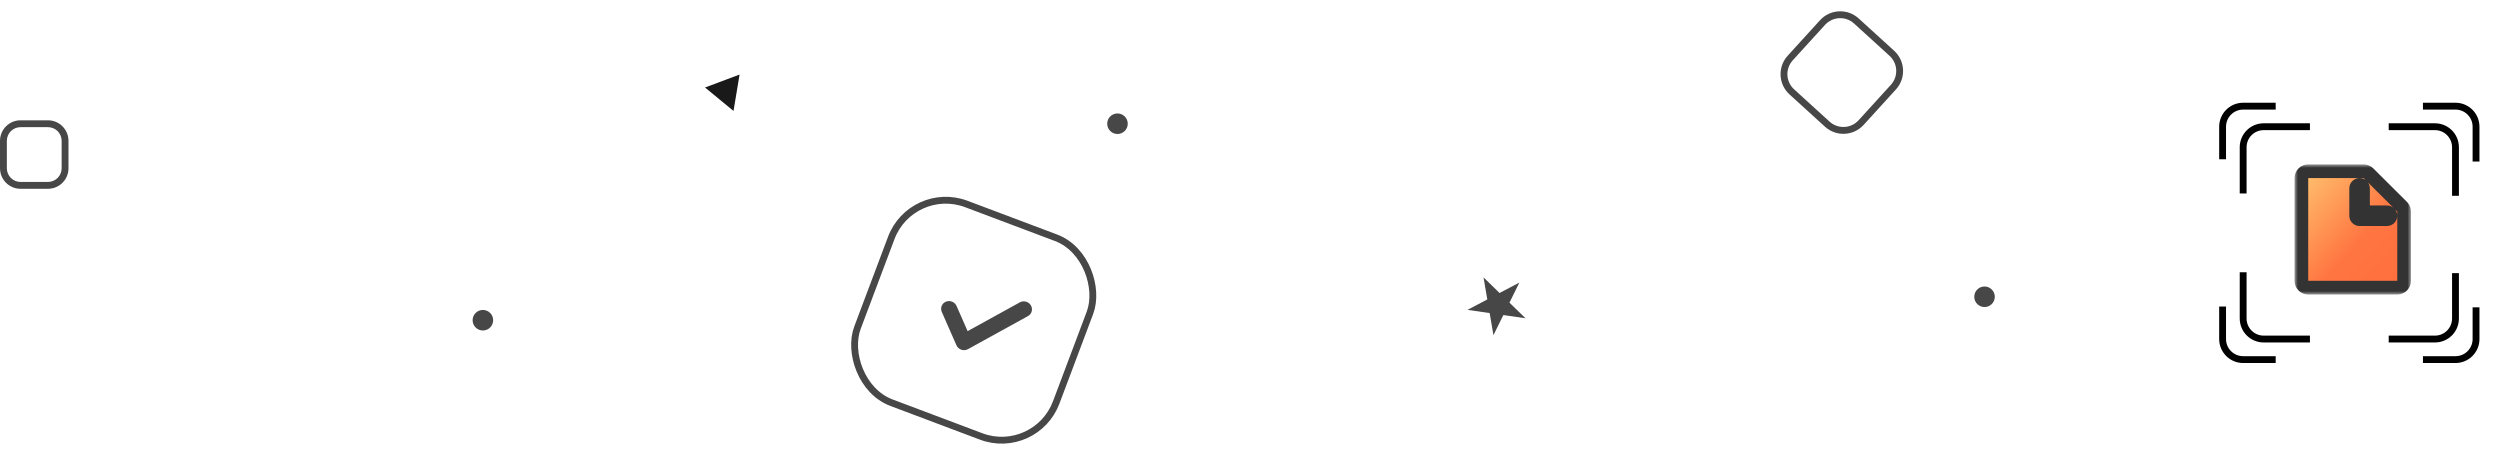 <svg width="365" height="68" viewBox="0 0 365 68" fill="none" xmlns="http://www.w3.org/2000/svg">
<g opacity="0.9">
<path d="M107.092 16.197L107.977 10.885L102.934 12.775L107.092 16.197Z" fill="black"/>
<path d="M221.828 41.254L220.382 44.187L222.724 46.468L219.489 45.999L218.043 48.931L217.489 45.709L214.253 45.24L217.147 43.718L216.593 40.495L218.935 42.777L221.828 41.254Z" fill="#333333"/>
<circle cx="1.5" cy="1.5" r="1.5" transform="matrix(-1 0 0 1 72.001 45.252)" fill="#333333"/>
<circle cx="1.5" cy="1.5" r="1.5" transform="matrix(-1 0 0 1 164.652 16.564)" fill="#333333"/>
<path fill-rule="evenodd" clip-rule="evenodd" d="M270.694 3.433L275.869 8.146C277.094 9.262 277.183 11.159 276.067 12.384L271.354 17.559C270.238 18.784 268.341 18.873 267.116 17.757L261.941 13.044C260.716 11.928 260.627 10.031 261.743 8.806L266.456 3.631C267.572 2.406 269.469 2.317 270.694 3.433ZM265.717 2.957C267.204 1.324 269.734 1.206 271.367 2.693L276.543 7.407C278.176 8.894 278.294 11.424 276.807 13.057L272.093 18.233C270.606 19.866 268.076 19.984 266.443 18.497L261.267 13.783C259.634 12.296 259.516 9.766 261.003 8.133L265.717 2.957Z" fill="#333333"/>
<path fill-rule="evenodd" clip-rule="evenodd" d="M3 18.564H7C8.105 18.564 9 19.46 9 20.564V24.564C9 25.669 8.105 26.564 7 26.564H3C1.896 26.564 1 25.669 1 24.564V20.564C1 19.46 1.896 18.564 3 18.564ZM0 20.564C0 18.908 1.343 17.564 3 17.564H7C8.657 17.564 10 18.908 10 20.564V24.564C10 26.221 8.657 27.564 7 27.564H3C1.343 27.564 0 26.221 0 24.564V20.564Z" fill="#333333"/>
<path fill-rule="evenodd" clip-rule="evenodd" d="M150.508 44.585C150.836 45.138 150.648 45.837 150.088 46.146L141.314 50.98C141.024 51.14 140.674 51.169 140.354 51.06C140.034 50.951 139.774 50.715 139.641 50.41L137.501 45.537C137.244 44.95 137.518 44.281 138.114 44.042C138.71 43.803 139.402 44.085 139.659 44.672L141.271 48.345L148.899 44.142C149.459 43.834 150.179 44.032 150.508 44.585Z" fill="#333333"/>
<rect x="133.118" y="26.785" width="31" height="31" rx="8.5" transform="rotate(20.628 133.118 26.785)" stroke="#333333"/>
<circle cx="1.5" cy="1.5" r="1.5" transform="matrix(-1 0 0 1 291.241 41.829)" fill="#333333"/>
</g>
<path d="M358.501 28.586V21.5C358.501 19.843 357.158 18.5 355.501 18.5H348.751M337.25 18.5H330.5C328.843 18.5 327.5 19.843 327.5 21.5V28.25M327.5 39.751L327.5 46.501C327.5 48.158 328.843 49.501 330.5 49.501L337.25 49.501M348.751 49.501L355.501 49.501C357.158 49.501 358.501 48.158 358.501 46.501V39.873" stroke="black"/>
<path d="M361.501 23.586V18.5C361.501 16.843 360.158 15.5 358.501 15.5H353.751M332.25 15.5H327.5C325.843 15.5 324.5 16.843 324.5 18.5V23.25M324.5 44.751V49.501C324.5 51.158 325.843 52.501 327.5 52.501H332.25M353.751 52.501H358.501C360.158 52.501 361.501 51.158 361.501 49.501V44.873" stroke="black"/>
<mask id="path-13-outside-1_69_10050" maskUnits="userSpaceOnUse" x="335" y="24" width="17" height="19" fill="black">
<rect fill="white" x="335" y="24" width="17" height="19"/>
<path fill-rule="evenodd" clip-rule="evenodd" d="M351 41C351 41.552 350.552 42 350 42H337C336.448 42 336 41.552 336 41V26C336 25.448 336.448 25 337 25H345.087C345.352 25 345.605 25.105 345.793 25.291L350.705 30.181C350.894 30.369 351 30.624 351 30.89V41ZM345 27.499C345 27.223 344.776 26.999 344.5 26.999C344.224 26.999 344 27.223 344 27.499V31.499C344 31.775 344.224 31.999 344.5 31.999H348.5C348.776 31.999 349 31.775 349 31.499C349 31.223 348.776 30.999 348.5 30.999H345V27.499Z"/>
</mask>
<path fill-rule="evenodd" clip-rule="evenodd" d="M351 41C351 41.552 350.552 42 350 42H337C336.448 42 336 41.552 336 41V26C336 25.448 336.448 25 337 25H345.087C345.352 25 345.605 25.105 345.793 25.291L350.705 30.181C350.894 30.369 351 30.624 351 30.89V41ZM345 27.499C345 27.223 344.776 26.999 344.5 26.999C344.224 26.999 344 27.223 344 27.499V31.499C344 31.775 344.224 31.999 344.5 31.999H348.5C348.776 31.999 349 31.775 349 31.499C349 31.223 348.776 30.999 348.5 30.999H345V27.499Z" fill="url(#paint0_linear_69_10050)"/>
<path d="M345.793 25.291L346.498 24.582L346.498 24.582L345.793 25.291ZM350.705 30.181L350 30.89L350 30.89L350.705 30.181ZM345 30.999H344V31.999H345V30.999ZM350 43C351.105 43 352 42.105 352 41H350V43ZM337 43H350V41H337V43ZM335 41C335 42.105 335.895 43 337 43V41H337H335ZM335 26V41H337V26H335ZM337 24C335.895 24 335 24.895 335 26H337V26V24ZM345.087 24H337V26H345.087V24ZM346.498 24.582C346.123 24.209 345.616 24 345.087 24V26L345.087 26L346.498 24.582ZM351.411 29.472L346.498 24.582L345.087 26L350 30.89L351.411 29.472ZM352 30.89C352 30.358 351.788 29.847 351.411 29.472L350 30.89L350 30.89H352ZM352 41V30.89H350V41H352ZM344.5 27.999C344.224 27.999 344 27.775 344 27.499H346C346 26.671 345.328 25.999 344.5 25.999V27.999ZM345 27.499C345 27.775 344.776 27.999 344.5 27.999V25.999C343.672 25.999 343 26.671 343 27.499H345ZM345 31.499V27.499H343V31.499H345ZM344.5 30.999C344.776 30.999 345 31.223 345 31.499H343C343 32.328 343.672 32.999 344.5 32.999V30.999ZM348.5 30.999H344.5V32.999H348.5V30.999ZM348 31.499C348 31.223 348.224 30.999 348.5 30.999V32.999C349.328 32.999 350 32.328 350 31.499H348ZM348.5 31.999C348.224 31.999 348 31.775 348 31.499H350C350 30.671 349.328 29.999 348.5 29.999V31.999ZM345 31.999H348.5V29.999H345V31.999ZM344 27.499V30.999H346V27.499H344Z" fill="#333333" mask="url(#path-13-outside-1_69_10050)"/>
<defs>
<linearGradient id="paint0_linear_69_10050" x1="336" y1="24.336" x2="352.949" y2="39.875" gradientUnits="userSpaceOnUse">
<stop stop-color="#FFC671"/>
<stop offset="0.594" stop-color="#FF7541"/>
<stop offset="1" stop-color="#FF6F3D"/>
</linearGradient>
</defs>
</svg>
